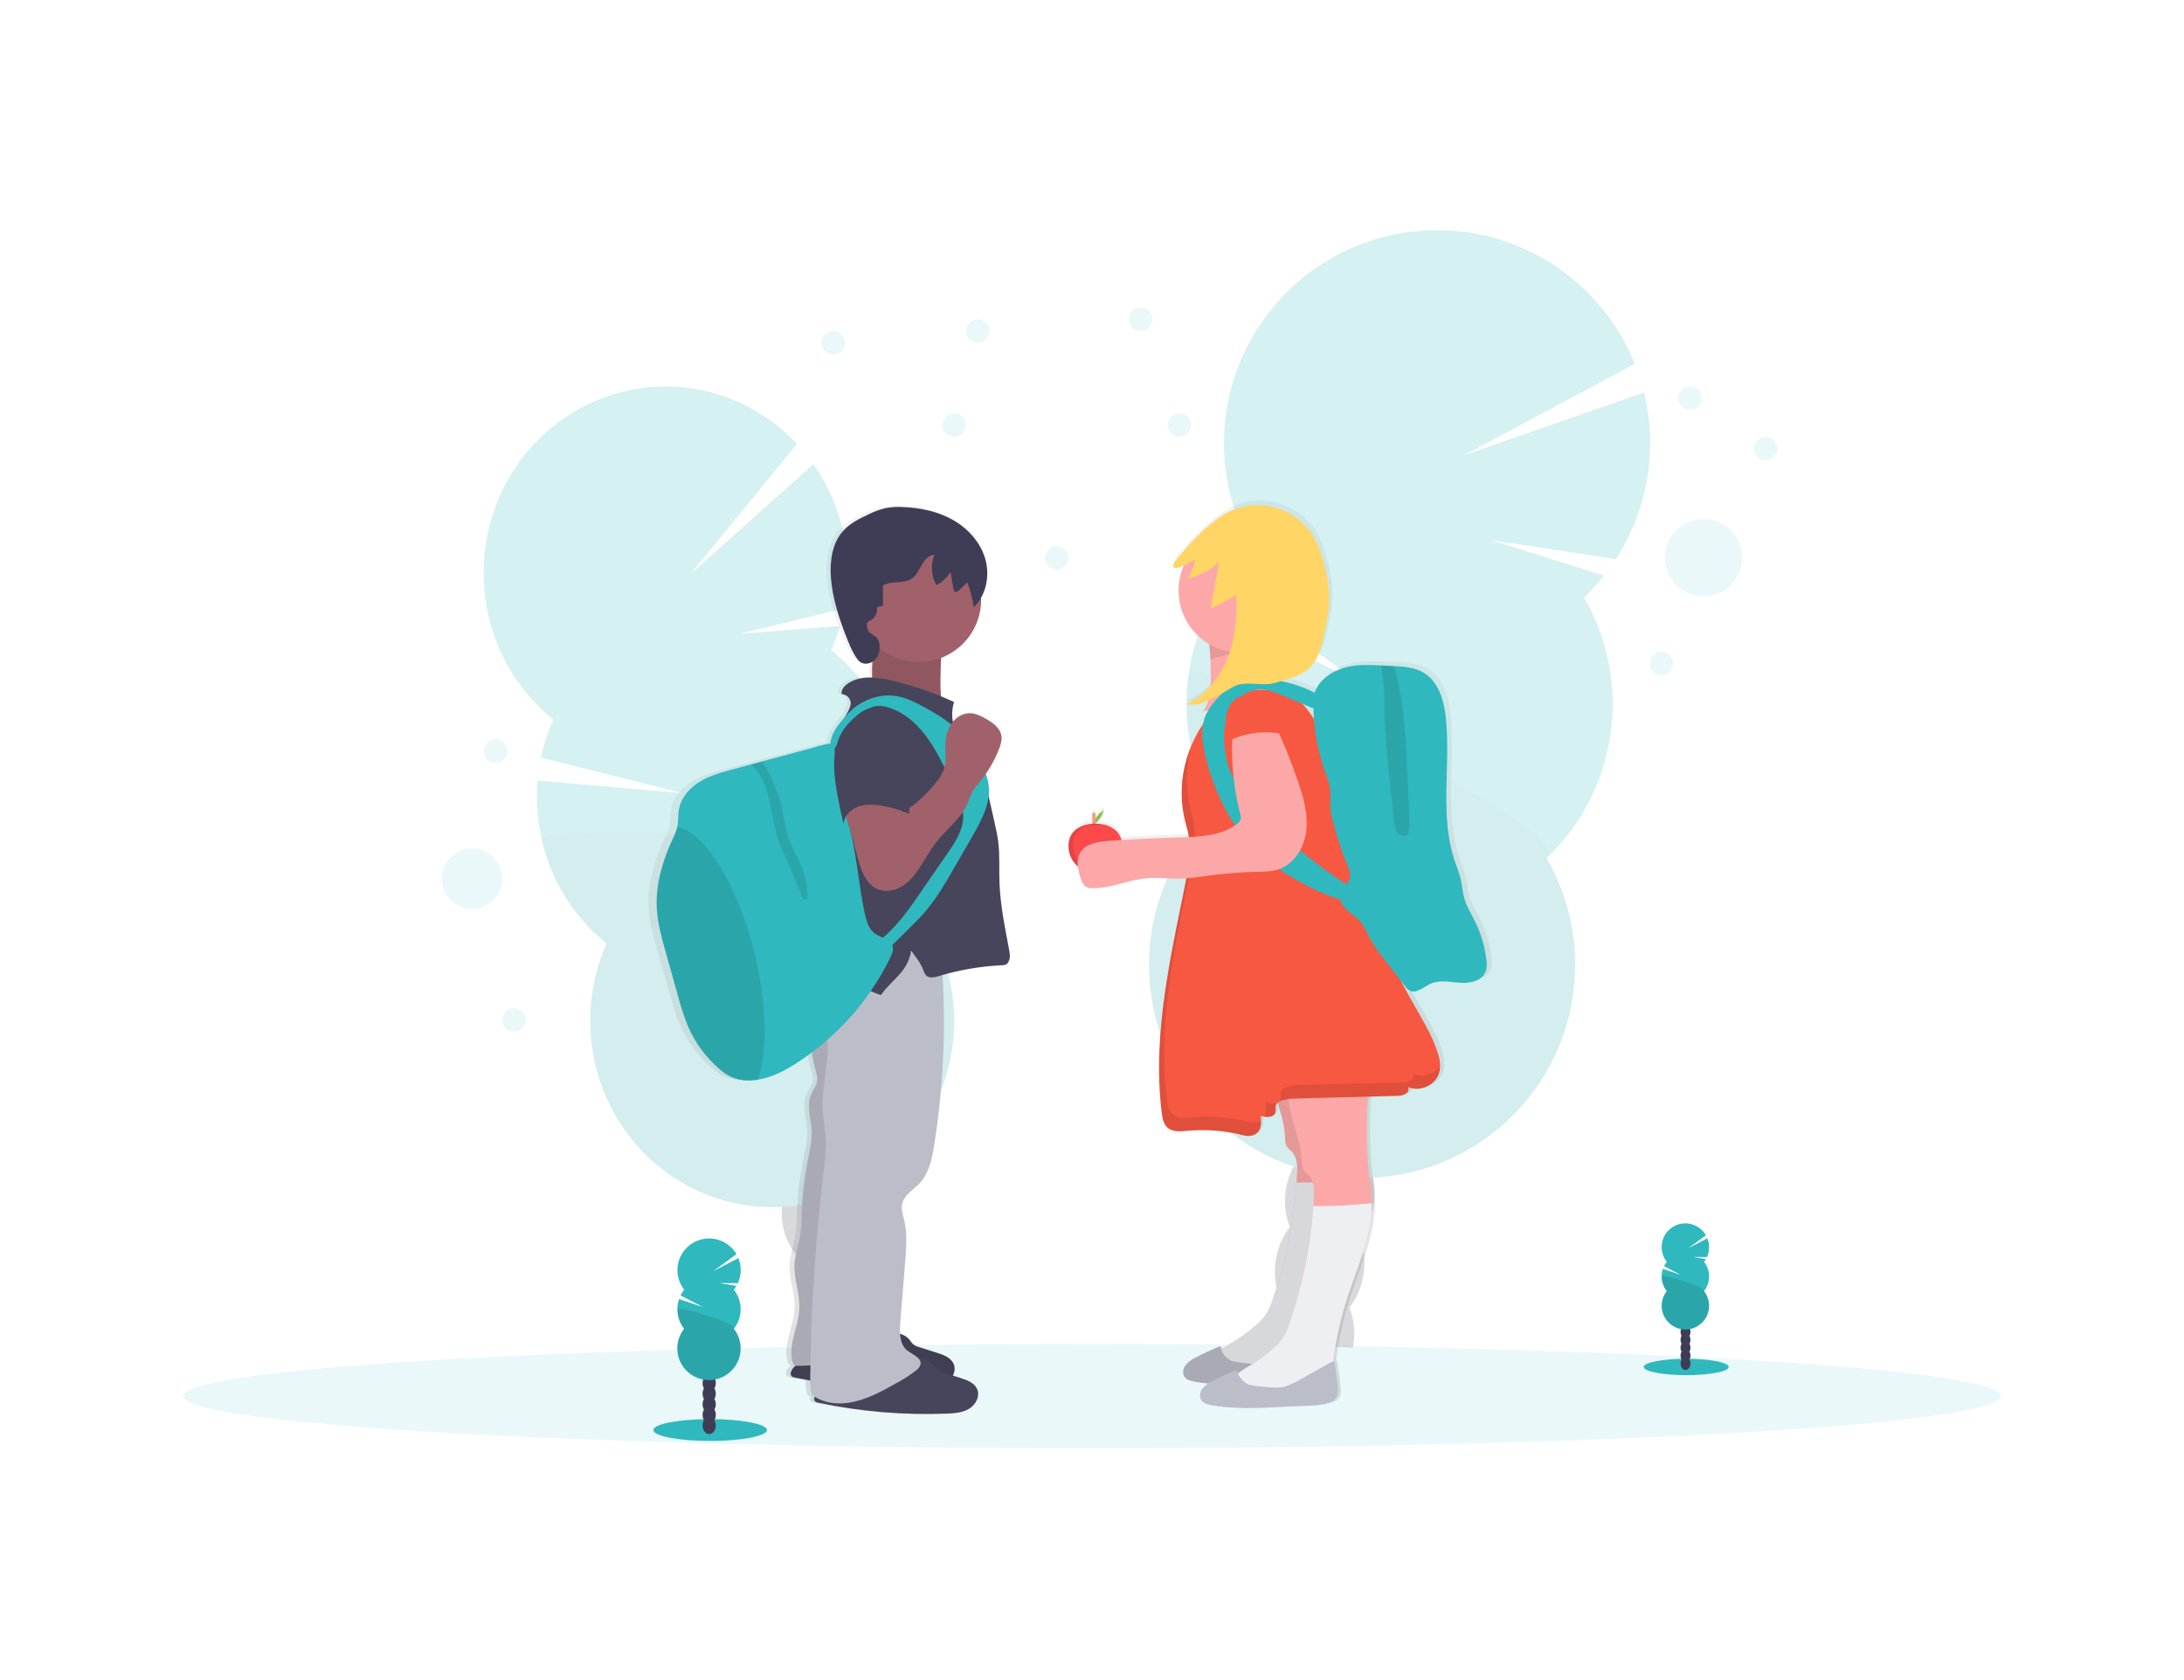 <svg xmlns="http://www.w3.org/2000/svg" width="1300" height="1000" viewBox="0 0 1300 1000">
  <defs>
    <linearGradient id="a" x1="50.004%" x2="50.004%" y1="100.01%" y2=".014%">
      <stop stop-color="#808080" stop-opacity=".25" offset="0%"/>
      <stop stop-color="#808080" stop-opacity=".12" offset="54%"/>
      <stop stop-color="#808080" stop-opacity=".1" offset="100%"/>
    </linearGradient>
    <linearGradient id="b" x1="49.993%" x2="49.993%" y1="99.996%" y2=".01%">
      <stop stop-color="#808080" stop-opacity=".25" offset="0%"/>
      <stop stop-color="#808080" stop-opacity=".12" offset="54%"/>
      <stop stop-color="#808080" stop-opacity=".1" offset="100%"/>
    </linearGradient>
  </defs>
  <g fill="none" fill-rule="evenodd">
    <rect width="1300" height="1000" fill="#FFFFFF"/>
    <g fill-rule="nonzero" opacity=".2" transform="translate(287 230)">
      <path fill="#3F3D56" d="M196.55,573.42 C197.093,575.648 197.816,577.828 198.71,579.94 C212.61,574.48 226.663,569.247 240.87,564.24 C240.75,563.65 240.63,563.03 240.48,562.42 C239.049,556.129 235.994,550.323 231.62,545.58 C225.94,539.58 218.62,536.68 211.5,538.45 C204.38,540.22 199.21,546.28 196.85,554.25 C195.086,560.505 194.982,567.113 196.55,573.42 Z"/>
      <ellipse cx="209.919" cy="531.929" fill="#3F3D56" transform="rotate(-12.59 209.92 531.93)" rx="22.64" ry="30.29"/>
      <ellipse cx="201.356" cy="495.913" fill="#3F3D56" transform="rotate(-12.59 201.356 495.913)" rx="22.64" ry="30.29"/>
      <ellipse cx="192.775" cy="459.919" fill="#3F3D56" transform="rotate(-12.59 192.775 459.919)" rx="22.64" ry="30.29"/>
      <ellipse cx="184.195" cy="423.915" fill="#3F3D56" transform="rotate(-12.59 184.195 423.915)" rx="22.64" ry="30.29"/>
      <path fill="#2FB8BE" d="M207.74,156.94 C209.821,152.273 211.578,147.468 213,142.56 L153,147.28 L215.54,132.15 C218.528,116.423 218.15,100.241 214.43,84.67 C211.169,70.886 205.322,57.845 197.2,46.24 L124,111.69 L187.37,34.22 C161.5,6.6 122.37,-6.54 83.48,3.22 C25.37,17.75 -10.24,77.79 3.94,137.32 C9.577,161.365 23.089,182.836 42.33,198.32 C39.098,205.588 36.641,213.177 35,220.96 L119.42,242.1 L33,234.61 C31.966,246.676 32.871,258.83 35.68,270.61 C41.326,294.654 54.841,316.123 74.08,331.61 C63.97,354.312 61.635,379.716 67.44,403.88 C81.62,463.41 140.22,499.88 198.33,485.36 C256.44,470.84 292.05,410.8 277.87,351.27 C272.224,327.226 258.709,305.757 239.47,290.27 C249.58,267.568 251.915,242.164 246.11,218 C240.489,193.937 226.983,172.444 207.74,156.94 L207.74,156.94 Z"/>
      <path fill="#000000" d="M35.7,270.57 C41.346,294.614 54.861,316.083 74.1,331.57 C63.99,354.272 61.655,379.676 67.46,403.84 C81.64,463.37 140.24,499.84 198.35,485.32 C256.46,470.8 292.07,410.76 277.89,351.23 C272.244,327.186 258.729,305.717 239.49,290.23 C249.23,268.37 32.82,258.5 35.7,270.57 Z" opacity=".1"/>
    </g>
    <g fill-rule="nonzero" opacity=".2" transform="translate(683 137)">
      <path fill="#3F3D56" d="M70.24,655.43 C69.876,658.033 69.732,660.663 69.81,663.29 C87.243,663.57 104.743,664.157 122.31,665.05 C122.43,664.36 122.55,663.66 122.65,662.95 C123.782,655.618 122.937,648.116 120.2,641.22 C116.58,632.4 109.83,626.09 101.38,624.87 C92.93,623.65 84.69,627.81 78.74,635.23 C74.158,641.086 71.224,648.06 70.24,655.43 L70.24,655.43 Z"/>
      <ellipse cx="102.506" cy="617.287" fill="#3F3D56" transform="rotate(-81.82 102.506 617.287)" rx="34.66" ry="26.48"/>
      <ellipse cx="108.531" cy="575.352" fill="#3F3D56" transform="rotate(-81.82 108.531 575.352)" rx="34.66" ry="26.48"/>
      <ellipse cx="114.554" cy="533.428" fill="#3F3D56" transform="rotate(-81.82 114.554 533.428)" rx="34.66" ry="26.48"/>
      <ellipse cx="120.589" cy="491.495" fill="#3F3D56" transform="rotate(-81.82 120.589 491.495)" rx="34.66" ry="26.48"/>
      <path fill="#2FB8BE" d="M259.9,218.62 C264.139,214.569 268.089,210.225 271.72,205.62 L204.49,184.5 L278.88,195.75 C297.829,166.408 303.865,130.56 295.57,96.63 L188.21,134.07 L290.09,79.57 C272.403,35.526 231.605,5.043 184.353,0.568 C137.102,-3.907 91.306,18.375 65.665,58.315 C40.025,98.256 38.83,149.171 62.57,190.27 C55.984,196.564 50.093,203.547 45,211.1 L127.71,270.38 L37,224.7 C17.614,262.933 18.84,308.369 40.26,345.5 C-7.615,391.144 -12.368,465.919 29.342,517.257 C71.052,568.596 145.216,579.254 199.696,541.74 C254.176,504.226 270.673,431.139 237.59,373.86 C279.961,333.463 289.18,269.315 259.9,218.62 Z"/>
      <path fill="#000000" d="M24.55,264.02 C20.461,292.174 25.997,320.884 40.26,345.5 C-7.615,391.144 -12.368,465.919 29.342,517.257 C71.052,568.596 145.216,579.254 199.696,541.74 C254.176,504.226 270.673,431.139 237.59,373.86 C257.49,354.91 26.58,249.93 24.55,264.02 Z" opacity=".1"/>
    </g>
    <ellipse cx="650" cy="831" fill="#2FB8BE" fill-rule="nonzero" opacity=".1" rx="541" ry="31"/>
    <ellipse cx="1003.7" cy="813.64" fill="#2FB8BE" fill-rule="nonzero" rx="25.3" ry="4.87"/>
    <ellipse cx="1003.28" cy="811.58" fill="#3F3D56" fill-rule="nonzero" rx="2.95" ry="3.86"/>
    <ellipse cx="1003.28" cy="806.86" fill="#3F3D56" fill-rule="nonzero" rx="2.95" ry="3.86"/>
    <ellipse cx="1003.28" cy="802.15" fill="#3F3D56" fill-rule="nonzero" rx="2.95" ry="3.86"/>
    <ellipse cx="1003.28" cy="797.44" fill="#3F3D56" fill-rule="nonzero" rx="2.95" ry="3.86"/>
    <ellipse cx="1003.28" cy="792.72" fill="#3F3D56" fill-rule="nonzero" rx="2.95" ry="3.86"/>
    <ellipse cx="1003.28" cy="788.01" fill="#3F3D56" fill-rule="nonzero" rx="2.95" ry="3.86"/>
    <ellipse cx="1003.28" cy="783.3" fill="#3F3D56" fill-rule="nonzero" rx="2.95" ry="3.86"/>
    <path fill="#2FB8BE" fill-rule="nonzero" d="M1014.3,751.05 C1014.705,750.537 1015.073,749.996 1015.4,749.43 L1007.66,748.16 L1016.03,748.22 C1017.65,744.688 1017.748,740.646 1016.3,737.04 L1005.07,742.87 L1015.43,735.25 C1012.795,730.653 1007.809,727.918 1002.516,728.167 C997.224,728.417 992.516,731.607 990.324,736.431 C988.133,741.255 988.826,746.9 992.12,751.05 C991.495,751.848 990.955,752.709 990.51,753.62 L1000.51,758.84 L989.8,755.24 C988.275,759.767 989.149,764.759 992.12,768.5 C987.57,774.284 988.23,782.595 993.636,787.588 C999.042,792.582 1007.378,792.582 1012.784,787.588 C1018.19,782.595 1018.85,774.284 1014.3,768.5 C1018.326,763.384 1018.326,756.176 1014.3,751.06 L1014.3,751.05 Z"/>
    <path fill="#000000" fill-rule="nonzero" d="M989.1,759.77 C989.09,762.931 990.147,766.004 992.1,768.49 C987.55,774.274 988.21,782.585 993.616,787.578 C999.022,792.572 1007.358,792.572 1012.764,787.578 C1018.17,782.585 1018.83,774.274 1014.28,768.49 C1016.19,766.09 989.1,758.19 989.1,759.77 Z" opacity=".1"/>
    <ellipse cx="422.7" cy="851.18" fill="#2FB8BE" fill-rule="nonzero" rx="33.8" ry="6.5"/>
    <ellipse cx="422.13" cy="848.42" fill="#3F3D56" fill-rule="nonzero" rx="3.94" ry="5.15"/>
    <ellipse cx="422.13" cy="842.12" fill="#3F3D56" fill-rule="nonzero" rx="3.94" ry="5.15"/>
    <ellipse cx="422.13" cy="835.82" fill="#3F3D56" fill-rule="nonzero" rx="3.94" ry="5.15"/>
    <ellipse cx="422.13" cy="829.53" fill="#3F3D56" fill-rule="nonzero" rx="3.94" ry="5.15"/>
    <ellipse cx="422.13" cy="823.23" fill="#3F3D56" fill-rule="nonzero" rx="3.94" ry="5.15"/>
    <ellipse cx="422.13" cy="816.93" fill="#3F3D56" fill-rule="nonzero" rx="3.94" ry="5.15"/>
    <ellipse cx="422.13" cy="810.64" fill="#3F3D56" fill-rule="nonzero" rx="3.94" ry="5.15"/>
    <path fill="#2FB8BE" fill-rule="nonzero" d="M436.87,767.55 C437.403,766.863 437.891,766.141 438.33,765.39 L428,763.69 L439.18,763.78 C441.354,759.063 441.485,753.657 439.54,748.84 L424.54,756.62 L438.37,746.5 C434.822,740.424 428.185,736.829 421.157,737.178 C414.13,737.526 407.881,741.76 404.952,748.158 C402.023,754.556 402.902,762.052 407.23,767.6 C406.394,768.668 405.674,769.821 405.08,771.04 L418.51,778.04 L404.19,773.24 C402.143,779.269 403.271,785.923 407.19,790.94 C401.115,798.668 402,809.768 409.221,816.437 C416.443,823.106 427.577,823.106 434.799,816.437 C442.02,809.768 442.905,798.668 436.83,790.94 C442.203,784.099 442.203,774.471 436.83,767.63 L436.87,767.55 Z"/>
    <path fill="#000000" fill-rule="nonzero" d="M403.2,779.2 C403.187,783.425 404.596,787.532 407.2,790.86 C401.125,798.588 402.01,809.688 409.231,816.357 C416.453,823.026 427.587,823.026 434.809,816.357 C442.03,809.688 442.915,798.588 436.84,790.86 C439.39,787.65 403.2,777.09 403.2,779.2 Z" opacity=".1"/>
    <path fill="url(#a)" fill-rule="nonzero" d="M600.66,564.93 C598.11,551.59 595.26,538.22 594.79,524.65 C594.51,516.65 595.07,508.51 594.04,500.53 C593.53,496.61 592.64,492.76 591.76,488.91 L588.22,473.5 C588.621,470.546 588.506,467.545 587.88,464.63 C587.525,463.093 587.054,461.585 586.47,460.12 C589.775,455.469 592.498,450.432 594.58,445.12 C595.52,442.72 596.33,440.17 595.96,437.63 C595.24,432.76 590.52,429.55 586.13,427.15 C583.47,425.7 580.67,424.3 577.63,424.07 C573.321,423.896 569.178,425.746 566.43,429.07 C565.691,425.128 565.939,421.064 567.15,417.24 C564.54,416.07 561.91,414.97 559.26,413.9 C558.877,410.444 558.743,406.965 558.86,403.49 C558.92,399.32 558.99,395.11 559.23,390.93 C573.794,385.615 583.517,371.804 583.61,356.3 C583.61,355.87 583.61,355.45 583.61,355.03 C587.525,347.992 588.454,339.679 586.19,331.95 C583.26,321.95 575.6,313.71 566.37,308.62 C557.14,303.53 546.44,301.38 535.85,301 C532.296,300.792 528.73,301.017 525.23,301.67 C521.484,302.592 517.855,303.934 514.41,305.67 C509.12,308.11 503.79,310.78 499.83,314.99 C492.96,322.32 491.42,333.09 492.17,342.99 C493.17,355.99 497.51,368.57 502.53,380.67 C504.2,384.67 505.98,388.73 508.73,392.14 C510.86,394.77 514.56,394.93 517.5,393.09 C517.267,396.284 517.193,399.488 517.28,402.69 C511.85,402.5 506.56,403.39 502.2,406.45 C500.2,407.88 498.3,410.13 498.74,412.55 C501.497,412.623 503.802,414.67 504.2,417.4 C504.42,419.53 503.35,421.56 502.31,423.4 C501.86,424.22 501.41,425.05 500.95,425.87 C496.65,430.47 492.24,436.23 491.85,441.94 C491.148,442.007 490.451,442.11 489.76,442.25 C485.86,442.97 481.98,444.3 478.15,445.3 L450.43,452.6 L443.58,454.5 L432.58,457.4 C425.58,459.24 418.45,461.13 412.24,464.83 C406.03,468.53 400.76,474.34 399.51,481.34 C398.89,484.82 399.27,488.44 398.51,491.89 C398.51,492.05 398.45,492.2 398.41,492.35 C397.775,494.534 396.92,496.648 395.86,498.66 C389.65,511.75 385.23,526.02 386.06,540.43 C386.57,549.28 389.06,557.91 391.48,566.43 C394.02,575.143 396.527,583.857 399,592.57 C400.631,598.808 402.699,604.923 405.19,610.87 C409.457,620.397 415.786,628.857 423.72,635.64 C425.947,637.637 428.436,639.319 431.12,640.64 C435.212,642.409 439.679,643.134 444.12,642.75 C445.32,642.67 446.5,642.54 447.67,642.35 C456.26,640.99 464.27,636.85 471.62,632.19 C474.693,630.243 477.693,628.193 480.62,626.04 C480.992,629.399 481.661,632.719 482.62,635.96 C483.27,638.19 484.07,640.48 483.81,642.79 C483.45,646.01 481.11,648.65 479.9,651.67 C477.33,658.05 479.97,665.16 480.4,672 C480.81,678.41 479.25,684.77 478,691.08 C475.912,701.603 474.678,712.278 474.31,723 C474.299,727.059 474.032,731.114 473.51,735.14 C472.58,740.82 470.4,746.3 470.02,752.04 C469.44,760.98 473.3,769.73 472.95,778.68 C472.54,789.19 466.37,799.4 468.52,809.68 C468.79,810.97 469.52,812.46 470.7,812.79 L470.12,813.32 C468.35,814.96 466.63,817.99 468.64,819.32 C469.102,819.595 469.616,819.772 470.15,819.84 C473.26,820.49 476.39,821.08 479.52,821.63 C479.451,824.521 479.815,827.406 480.6,830.19 C481.17,830.6 481.75,830.97 482.33,831.32 C481.89,832.5 481.92,833.64 482.96,834.32 C483.422,834.595 483.936,834.772 484.47,834.84 C510.229,840.155 536.537,842.337 562.82,841.34 C567.52,841.16 572.43,840.82 576.44,838.42 C580.45,836.02 583.16,830.91 581.25,826.7 C579.56,822.98 575.14,821.37 571.17,820.13 L566.51,818.69 C567.72,816.546 567.875,813.964 566.93,811.69 C565.24,807.97 560.82,806.36 556.85,805.12 L546.12,801.79 C544.708,801.455 543.38,800.832 542.22,799.96 C541.451,799.195 540.743,798.373 540.1,797.5 C538.552,795.73 536.517,794.454 534.25,793.83 C534.129,791.556 534.179,789.276 534.4,787.01 L537.4,750.8 C538.07,742.6 538.73,734.24 536.82,726.23 C536.05,722.98 534.82,719.65 535.57,716.39 C536.74,711.07 542.34,708.11 546.16,704.16 C551.92,698.16 553.71,689.63 555.03,681.51 C560.496,648.002 562.213,613.989 560.15,580.1 C572.155,576.716 584.51,574.729 596.97,574.18 C599.09,574.09 600.13,573.09 600.79,571.11 C601.45,569.13 601.05,566.98 600.66,564.93 Z M540.81,566.7 C540.88,566.35 540.96,566 541.02,565.65 L541.85,566.71 L540.81,566.7 Z"/>
    <path fill="#A1616A" fill-rule="nonzero" d="M521.31,383.15 C521.05,386.63 519.82,389.97 519.37,393.44 C518.86,397.26 519.31,401.15 519.06,405 C518.81,408.85 517.7,412.9 514.77,415.41 C531.8,416.885 548.574,420.514 564.69,426.21 C559.82,420.21 559.69,411.83 559.81,404.13 C559.97,392.74 560.17,381.13 563.89,370.38 C552.795,367.9 541.306,367.75 530.15,369.94 C527.73,370.42 520.4,370.12 519.31,372.38 C518.52,374.04 521.49,380.63 521.31,383.15 Z"/>
    <path fill="#000000" fill-rule="nonzero" d="M521.31,383.15 C521.05,386.63 519.82,389.97 519.37,393.44 C518.86,397.26 519.31,401.15 519.06,405 C518.81,408.85 517.7,412.9 514.77,415.41 C531.8,416.885 548.574,420.514 564.69,426.21 C559.82,420.21 559.69,411.83 559.81,404.13 C559.97,392.74 560.17,381.13 563.89,370.38 C552.795,367.9 541.306,367.75 530.15,369.94 C527.73,370.42 520.4,370.12 519.31,372.38 C518.52,374.04 521.49,380.63 521.31,383.15 Z" opacity=".1"/>
    <path fill="#46455B" fill-rule="nonzero" d="M541.47,797.55 C542.071,798.437 542.74,799.276 543.47,800.06 C544.596,800.933 545.895,801.557 547.28,801.89 L557.76,805.22 C561.65,806.46 565.97,808.06 567.62,811.78 C569.48,815.98 566.83,821.09 562.91,823.48 C558.99,825.87 554.19,826.22 549.6,826.4 C523.9,827.39 498.177,825.21 473.01,819.91 C472.491,819.835 471.991,819.658 471.54,819.39 C469.54,818.04 471.25,815.02 472.98,813.39 C479.73,806.99 487.07,800.28 496.26,798.8 C501.09,798.01 505.94,798.33 510.74,797.18 C514.19,796.35 517.45,794.92 520.89,794.07 C527.3,792.5 536.89,791.94 541.47,797.55 Z"/>
    <path fill="#000000" fill-rule="nonzero" d="M541.47,797.55 C542.071,798.437 542.74,799.276 543.47,800.06 C544.596,800.933 545.895,801.557 547.28,801.89 L557.76,805.22 C561.65,806.46 565.97,808.06 567.62,811.78 C569.48,815.98 566.83,821.09 562.91,823.48 C558.99,825.87 554.19,826.22 549.6,826.4 C523.9,827.39 498.177,825.21 473.01,819.91 C472.491,819.835 471.991,819.658 471.54,819.39 C469.54,818.04 471.25,815.02 472.98,813.39 C479.73,806.99 487.07,800.28 496.26,798.8 C501.09,798.01 505.94,798.33 510.74,797.18 C514.19,796.35 517.45,794.92 520.89,794.07 C527.3,792.5 536.89,791.94 541.47,797.55 Z" opacity=".1"/>
    <path fill="#BBBDC8" fill-rule="nonzero" d="M488.85,571.37 C483.679,585.016 483.361,600.027 487.95,613.88 C484.46,613.5 482.95,618.22 483.04,621.74 C483.164,626.64 483.907,631.506 485.25,636.22 C485.89,638.46 486.67,640.74 486.42,643.04 C486.06,646.26 483.78,648.9 482.59,651.91 C480.09,658.28 482.66,665.38 483.09,672.21 C483.49,678.62 481.96,684.97 480.73,691.27 C478.692,701.782 477.489,712.438 477.13,723.14 C477.123,727.196 476.859,731.247 476.34,735.27 C475.44,740.95 473.34,746.42 472.94,752.15 C472.37,761.07 476.14,769.82 475.8,778.76 C475.4,789.25 469.36,799.45 471.47,809.76 C471.77,811.21 472.58,812.92 474.07,812.94 C489.15,813.13 503.24,808.94 518.16,811.13 C519.68,776.61 521.16,741.93 527.96,708.04 C533.96,677.87 544.13,648.04 543.18,617.28 C542.63,599.69 538.45,582.44 535.91,565.02 C519.967,561.48 503.285,563.731 488.85,571.37 Z"/>
    <path fill="#000000" fill-rule="nonzero" d="M488.85,571.37 C483.679,585.016 483.361,600.027 487.95,613.88 C484.46,613.5 482.95,618.22 483.04,621.74 C483.164,626.64 483.907,631.506 485.25,636.22 C485.89,638.46 486.67,640.74 486.42,643.04 C486.06,646.26 483.78,648.9 482.59,651.91 C480.09,658.28 482.66,665.38 483.09,672.21 C483.49,678.62 481.96,684.97 480.73,691.27 C478.692,701.782 477.489,712.438 477.13,723.14 C477.123,727.196 476.859,731.247 476.34,735.27 C475.44,740.95 473.34,746.42 472.94,752.15 C472.37,761.07 476.14,769.82 475.8,778.76 C475.4,789.25 469.36,799.45 471.47,809.76 C471.77,811.21 472.58,812.92 474.07,812.94 C489.15,813.13 503.24,808.94 518.16,811.13 C519.68,776.61 521.16,741.93 527.96,708.04 C533.96,677.87 544.13,648.04 543.18,617.28 C542.63,599.69 538.45,582.44 535.91,565.02 C519.967,561.48 503.285,563.731 488.85,571.37 Z" opacity=".1"/>
    <path fill="#46455B" fill-rule="nonzero" d="M555.47,812.55 C556.071,813.437 556.74,814.276 557.47,815.06 C558.596,815.933 559.895,816.557 561.28,816.89 L571.76,820.22 C575.65,821.46 579.97,823.06 581.62,826.78 C583.48,830.98 580.83,836.09 576.91,838.48 C572.99,840.87 568.19,841.22 563.6,841.4 C537.9,842.39 512.177,840.21 487.01,834.91 C486.491,834.835 485.991,834.658 485.54,834.39 C483.54,833.04 485.25,830.02 486.98,828.39 C493.73,821.99 501.07,815.28 510.26,813.8 C515.09,813.01 519.94,813.33 524.74,812.18 C528.19,811.35 531.45,809.92 534.89,809.07 C541.3,807.5 550.89,806.94 555.47,812.55 Z"/>
    <path fill="#BBBDC8" fill-rule="nonzero" d="M494.05,572.36 C490.19,577.36 489.05,583.96 489.57,590.22 C490.09,596.48 492.2,602.49 494.27,608.42 C491.52,610.95 492.09,615.31 492.45,619.03 C493.76,632.85 488.96,646.64 489.66,660.5 C489.95,666.33 491.22,672.08 491.52,677.91 C491.85,684.28 491.04,690.65 490.28,696.98 C485.425,737.504 482.755,778.259 482.28,819.07 C482.28,822.83 482.22,826.65 483.28,830.25 C490.55,835.6 499.68,836.32 508.48,834.32 C517.28,832.32 525.31,827.86 533.2,823.46 C537.523,821.223 541.621,818.578 545.44,815.56 C546.608,814.733 547.473,813.546 547.9,812.18 C548.74,808.18 543.18,806.37 539.99,803.78 C535.35,800.01 535.42,793.03 535.9,787.07 L538.8,750.91 C539.46,742.72 540.1,734.37 538.24,726.37 C537.48,723.13 536.31,719.8 537.01,716.54 C538.15,711.24 543.63,708.28 547.36,704.33 C553,698.33 554.74,689.82 556.04,681.72 C562.167,643.293 563.47,604.25 559.92,565.5 C552.57,568.05 543.86,566.66 536.11,567.26 C528.36,567.86 520.66,570.45 512.81,570.66 C506.27,570.81 498.07,567.2 494.05,572.36 Z"/>
    <circle cx="547" cy="357" r="37" fill="#A1616A" fill-rule="nonzero"/>
    <path fill="#46455B" fill-rule="nonzero" d="M567.91,417.86 C556.054,412.414 543.691,408.147 531,405.12 C522.06,402.99 511.85,401.71 504.38,407.06 C502.38,408.49 500.57,410.74 501,413.16 C503.722,413.25 505.979,415.299 506.33,418 C506.55,420.12 505.51,422.15 504.49,424 L495.86,440 C494.206,442.882 492.785,445.892 491.61,449 C489.87,454.08 489.49,459.52 489.12,464.88 L488.12,479.4 C487.5,488.55 486.87,497.74 487.7,506.87 C488.32,513.76 489.76,520.68 488.78,527.53 C487.99,533.04 485.66,538.21 484.35,543.63 C481.89,553.83 483.01,565.01 478.24,574.37 C480.177,573.476 482.364,573.278 484.43,573.81 C498.91,576.48 510.3,587.91 524.36,592.28 C527.91,587.1 532.72,583.28 536.69,578.46 C539.643,574.847 541.597,570.523 542.36,565.92 C545.36,569.92 547.91,573.04 549.7,577.68 C550.019,578.759 550.564,579.758 551.3,580.61 C553.19,582.45 556.3,581.74 558.83,580.97 C571.233,577.229 584.056,575.055 597,574.5 C599.08,574.41 600.09,573.41 600.74,571.43 C601.39,569.45 601.03,567.31 600.64,565.27 C598.15,551.94 595.37,538.59 594.91,525.04 C594.63,517.04 595.18,508.93 594.17,500.95 C593.67,497.04 592.8,493.19 591.94,489.35 L584.8,457.62 C584.4,455.85 582.5,454.69 581.69,453.06 C578.41,446.42 572.14,441.62 568.9,434.96 C566.453,429.582 566.1,423.484 567.91,417.86 L567.91,417.86 Z"/>
    <path fill="#3F3D56" fill-rule="nonzero" d="M516,371.81 C515.957,371.292 516.079,370.774 516.35,370.33 C516.746,369.915 517.242,369.608 517.79,369.44 C520.854,367.985 522.58,364.675 522.02,361.33 L525.52,360.6 L525.63,348.41 C530.83,345.53 537.92,347.71 542.81,344.32 C545.56,342.4 546.97,339.14 548.65,336.24 C550.33,333.34 552.83,330.42 556.17,330.18 C553.845,336.095 554.266,342.737 557.32,348.31 C560.822,346.538 563.746,343.804 565.75,340.43 L567.49,350.43 C567.525,351.047 567.789,351.628 568.23,352.06 C569.14,352.73 570.37,351.89 571.17,351.06 L575.7,346.61 C577.606,351.394 578.913,356.395 579.59,361.5 C587.03,354.28 589.34,342.68 586.48,332.72 C583.62,322.76 576.13,314.51 567.11,309.42 C558.09,304.33 547.63,302.19 537.28,301.81 C533.806,301.607 530.319,301.832 526.9,302.48 C523.231,303.403 519.681,304.745 516.32,306.48 C511.15,308.91 505.93,311.58 502.07,315.78 C495.35,323.1 493.84,333.86 494.58,343.78 C495.58,356.78 499.8,369.33 504.71,381.41 C506.34,385.41 508.08,389.46 510.77,392.87 C514.82,398 524.77,393.74 523.5,383.6 C522.62,376.36 516,379.15 516,371.81 Z"/>
    <path fill="#2FB8BE" fill-rule="nonzero" d="M530,569.9 C517.52,595.399 498.356,617.034 474.55,632.5 C467.36,637.15 459.55,641.29 451.14,642.65 C449.99,642.84 448.84,642.97 447.67,643.05 C443.333,643.409 438.976,642.67 435,640.9 C432.368,639.575 429.932,637.892 427.76,635.9 C419.978,629.089 413.794,620.645 409.65,611.17 C407.214,605.224 405.192,599.116 403.6,592.89 C401.147,584.183 398.7,575.473 396.26,566.76 C393.87,558.24 391.46,549.62 390.96,540.76 C390.15,526.37 394.47,512.12 400.54,499.05 C401.575,497.037 402.409,494.927 403.03,492.75 C403.03,492.6 403.1,492.45 403.13,492.29 C403.85,488.84 403.48,485.23 404.13,481.75 C405.35,474.75 410.51,468.95 416.57,465.26 C422.63,461.57 429.57,459.68 436.46,457.84 L447.19,454.95 L453.85,453.16 L480.94,445.87 C484.69,444.87 488.48,443.54 492.29,442.87 C496.54,442.07 496.51,442.49 496.84,446.65 C497.45,454.19 497.25,461.6 498.84,469.07 C500.35,476.2 503.01,483.07 505.01,490.07 C510.06,507.74 510.9,526.34 514.88,544.29 C515.79,548.38 517.05,552.74 520.34,555.29 C524.11,558.29 530.46,559.03 531.46,563.73 C531.83,565.82 530.9,567.96 530,569.9 Z"/>
    <path fill="#000000" fill-rule="nonzero" d="M451.14 642.61C449.99 642.8 448.84 642.93 447.67 643.01 443.336 643.382 438.979 642.656 435 640.9 432.368 639.575 429.932 637.892 427.76 635.9 419.978 629.089 413.794 620.645 409.65 611.17 407.214 605.224 405.192 599.116 403.6 592.89 401.147 584.183 398.7 575.473 396.26 566.76 393.87 558.24 391.46 549.62 390.96 540.76 390.15 526.37 394.47 512.12 400.54 499.05 401.575 497.037 402.409 494.927 403.03 492.75 403.03 492.6 403.1 492.45 403.13 492.29 419.45 495.16 439.03 526.38 449.13 567.29 456.57 597.88 456.89 626.05 451.14 642.61zM480.64 534.97L477.91 535.44C475.1 528.06 472.3 520.67 469.01 513.49 467.3 509.74 465.45 506.04 464.01 502.17 458.61 487.31 459.53 469.68 449.52 457.44 448.805 456.531 447.99 455.706 447.09 454.98L453.75 453.19C459.582 462.411 463.695 472.612 465.89 483.3 466.97 488.52 467.58 493.86 469.34 498.88 470.837 502.688 472.55 506.407 474.47 510.02 478.27 517.81 481.13 526.32 480.64 534.97z" opacity=".1"/>
    <path fill="#2FB8BE" fill-rule="nonzero" d="M507.22,422.3 C514.41,416.14 524.22,412.76 533.53,414.3 C539.01,415.19 544.1,417.66 549.01,420.3 C558.58,425.38 568.01,431.23 574.91,439.58 C579.047,444.846 582.483,450.628 585.13,456.78 C586.428,459.468 587.434,462.287 588.13,465.19 C590.57,476.49 584.58,487.72 578.81,497.74 L567.71,517 C562.61,525.85 557.47,534.76 550.83,542.53 C547.77,546.11 544.41,549.42 541.06,552.73 L526.35,567.25 C526.085,567.562 525.739,567.794 525.35,567.92 C524.7,567.955 524.068,567.702 523.62,567.23 L518.76,563.36 C523.236,560.267 527.397,556.74 531.18,552.83 C537.54,546.25 542.77,538.68 547.97,531.14 L564.15,507.68 C568.88,500.81 573.82,493.25 573.29,484.93 C573.04,480.93 571.54,477.17 569.97,473.5 C567.19,466.973 564.17,460.55 560.91,454.23 C557.25,447.14 553.25,440.14 547.98,434.15 C542.71,428.16 536.05,423.15 528.38,420.98 C526.092,420.233 523.668,420 521.28,420.3 C516.02,421.17 512.28,425.69 508.95,429.89 L498.81,442.89 C496.5,445.84 494.38,449.26 494.24,443.66 C494,435.67 502.08,427.44 507.22,422.3 Z"/>
    <path fill="#A1616A" fill-rule="nonzero" d="M510.36,510 C512.36,517.7 515.31,526.44 522.72,529.36 C527.97,531.43 534.12,529.75 538.66,526.36 C543.2,522.97 546.42,518.19 549.38,513.36 C551.885,509.02 554.647,504.832 557.65,500.82 C563.58,493.38 571.65,487.48 575.65,478.82 C576.83,476.24 577.65,473.48 578.99,471 C580.422,468.713 582.041,466.549 583.83,464.53 C588.434,458.826 592.116,452.435 594.74,445.59 C595.66,443.2 596.45,440.64 596.09,438.11 C595.38,433.24 590.77,430.04 586.48,427.65 C583.87,426.2 581.14,424.79 578.17,424.57 C573.83,424.23 569.56,426.57 566.89,430 C564.32,433.548 562.883,437.79 562.77,442.17 C562.47,447.5 563.51,453.04 561.77,458.08 C560.85,460.431 559.579,462.63 558,464.6 C552.383,472.115 545.43,478.532 537.49,483.53 C537.272,479.747 536.452,476.024 535.06,472.5 C534.3,470.56 519.4,472.5 517.46,472.82 C513.62,473.38 506.18,473.82 503.76,477.48 C501.34,481.14 504.34,487.29 505.32,490.98 L510.36,510 Z"/>
    <path fill="#46455B" fill-rule="nonzero" d="M510,425.97 C507.787,427.799 505.726,429.805 503.84,431.97 C499.4,437.32 497.23,444.28 496.67,451.21 C496.11,458.14 497.06,465.1 498.25,471.95 C499.33,478.097 500.607,484.2 502.08,490.26 C502.49,485.69 506.19,481.91 510.48,480.26 C514.77,478.61 519.48,478.79 524.05,479.46 C529.932,480.331 535.67,481.989 541.11,484.39 L543.22,454.82 C543.664,450.831 543.641,446.804 543.15,442.82 C541.806,435.342 537.311,428.803 530.81,424.87 C522.79,419.99 517.2,419.68 510,425.97 Z"/>
    <path fill="url(#b)" fill-rule="nonzero" d="M887.78,569.86 C886.831,561.835 884.496,554.036 880.88,546.81 C878.67,542.41 875.98,538.2 874.59,533.49 C873.46,529.66 873.24,525.63 872.34,521.74 C871.44,517.85 869.85,514.13 868.57,510.33 C859.52,483.33 866.32,453.79 863.4,425.49 C862.31,415.05 859.11,403.6 850.06,398.16 C844.68,394.93 838.22,394.43 831.89,394.16 L829,394.03 L824.36,393.8 C817.64,393.47 810.9,393.22 804.36,394.63 C796.36,396.38 786.88,402.01 784.36,410.18 C782.98,409.47 781.59,408.84 780.31,408.25 C775.159,405.965 769.759,404.287 764.22,403.25 C768.971,402.053 773.559,400.28 777.88,397.97 C787.88,392.15 790.2,375.15 792.24,363.78 C794.28,352.41 792.42,340.66 789.03,329.61 C787.91,325.689 786.385,321.895 784.48,318.29 C779.159,308.691 770.083,301.739 759.429,299.102 C748.775,296.465 737.504,298.381 728.32,304.39 C718.99,310.5 710.32,319.39 703.2,327.98 C702.2,329.16 698.02,333.34 699.41,335.1 C700.19,336.1 702.76,335.3 705.46,334.1 C703.383,338.792 702.313,343.868 702.32,349 C702.332,362.113 709.262,374.247 720.55,380.92 L721.55,390.12 L721.55,390.19 C721.66,393.26 721.71,396.33 721.75,399.39 C721.75,401.54 721.75,403.74 721.69,405.94 C717.541,410.635 712.46,414.415 706.77,417.04 C711.47,417.82 715.95,416.72 720.31,414.84 C719.601,417.296 718.412,419.587 716.81,421.58 C718.01,421.16 719.21,420.78 720.41,420.38 C719.783,421.388 719.225,422.437 718.74,423.52 C718,425.232 717.46,427.024 717.13,428.86 C714.584,432.581 712.378,436.523 710.54,440.64 L710.54,440.64 C709.7,442.51 708.95,444.41 708.27,446.34 L708.27,446.47 C707.603,448.39 707.013,450.337 706.5,452.31 L706.5,452.31 C706.26,453.257 706.04,454.207 705.84,455.16 C705.84,455.23 705.84,455.3 705.84,455.37 C705.44,457.3 705.11,459.24 704.84,461.2 C704.84,461.33 704.84,461.46 704.84,461.6 C704.73,462.51 704.63,463.43 704.56,464.35 C704.56,464.35 704.56,464.44 704.56,464.49 C704.48,465.49 704.42,466.44 704.39,467.42 C704.39,467.55 704.39,467.67 704.39,467.8 C704.39,468.63 704.39,469.47 704.39,470.3 L704.39,470.87 C704.39,472.75 704.51,474.64 704.69,476.53 C704.69,476.76 704.69,477 704.76,477.23 C704.84,478 704.93,478.77 705.04,479.55 C705.04,479.73 705.04,479.91 705.11,480.08 C705.24,481.01 705.39,481.93 705.56,482.85 C705.56,483.05 705.65,483.26 705.69,483.46 C705.83,484.2 705.98,484.93 706.15,485.67 L706.33,486.43 C706.55,487.35 706.78,488.26 707.04,489.18 C707.19,489.7 707.34,490.18 707.5,490.73 C707.977,492.626 708.312,494.554 708.5,496.5 L703.03,496.68 C691.323,497.013 679.627,497.543 667.94,498.27 C666.48,492.64 661.5,489.39 655.23,488.62 C654.234,488.5 653.233,488.44 652.23,488.44 L652.23,488.44 C653.312,487.529 654.273,486.484 655.09,485.33 C656.178,483.833 656.953,482.133 657.37,480.33 C655.758,481.247 654.35,482.482 653.23,483.96 C652.86,484.46 652.53,484.96 652.23,485.42 L652.23,482.42 C652.233,482.292 652.183,482.168 652.092,482.078 C652.002,481.987 651.878,481.937 651.75,481.94 L650.75,481.94 C650.622,481.937 650.498,481.987 650.408,482.078 C650.317,482.168 650.267,482.292 650.27,482.42 L650.27,488.53 L650.07,488.53 L649.73,488.53 C649.07,488.59 648.43,488.67 647.8,488.79 C640.99,490.06 636,494.43 636,501.79 C636.004,506.48 638.066,510.933 641.64,513.97 C641.933,516.262 642.453,518.52 643.19,520.71 C643.88,522.88 644.78,525.24 646.8,526.32 C648.034,526.88 649.387,527.127 650.74,527.04 C661.86,527.04 672.38,521.91 683.45,521.04 C690.29,520.49 697.16,521.55 704.02,521.34 C705.02,521.34 706.02,521.24 707.02,521.16 C697.64,567.61 686.29,614.65 692.22,661.57 C692.61,664.69 693.22,668.07 695.55,670.19 C698.64,673.01 703.4,672.55 707.55,672.19 C718.938,671.151 730.421,672.068 741.5,674.9 C743.058,675.331 744.695,675.389 746.28,675.07 C746.619,674.993 746.953,674.896 747.28,674.78 L747.56,674.67 C747.77,674.59 747.97,674.51 748.16,674.42 L748.45,674.27 L748.94,673.97 C749.02,673.91 749.11,673.86 749.18,673.8 C749.354,673.68 749.518,673.546 749.67,673.4 L749.81,673.28 C749.997,673.097 750.174,672.903 750.34,672.7 L750.46,672.52 C750.576,672.37 750.683,672.213 750.78,672.05 C750.83,671.97 750.88,671.89 750.92,671.81 C750.96,671.73 751.08,671.51 751.15,671.36 C751.22,671.21 751.23,671.18 751.26,671.09 C751.29,671 751.39,670.76 751.45,670.59 C751.51,670.42 751.45,670.43 751.53,670.34 C751.61,670.25 751.67,669.84 751.72,669.59 L751.72,669.43 C751.72,669.22 751.8,669 751.83,668.79 C751.86,668.58 751.83,668.57 751.83,668.46 C751.83,668.35 751.83,668.13 751.83,667.97 L751.83,667.61 C751.83,667.45 751.83,667.29 751.83,667.13 L751.83,666.24 C751.83,666.14 751.83,666.03 751.83,665.92 L751.83,665.92 C751.83,665.03 751.73,664.13 751.64,663.27 C752.355,663.478 753.083,663.635 753.82,663.74 L753.82,663.74 C754.508,663.849 755.204,663.899 755.9,663.89 L756,663.89 C756.33,663.89 756.66,663.89 757,663.81 L757,663.81 C757.29,663.765 757.577,663.705 757.86,663.63 L757.99,663.63 C758.252,663.553 758.506,663.452 758.75,663.33 L758.87,663.26 C759.078,663.144 759.275,663.01 759.46,662.86 L759.55,662.79 C759.737,662.616 759.905,662.421 760.05,662.21 L760.14,662.06 C760.288,661.819 760.406,661.56 760.49,661.29 C761.06,659.36 759.76,657.18 761.84,655.41 C763.84,661.82 765.84,668.24 766.17,674.87 C766.28,677.29 766.17,679.87 767.59,681.87 C768.514,682.962 769.517,683.984 770.59,684.93 C773.65,688.24 773.72,693.23 773.51,697.71 C773.42,699.52 773.32,701.33 773.19,703.14 C771.538,727.294 766.627,751.113 758.59,773.95 C757.807,776.38 756.782,778.725 755.53,780.95 C753.5,784.1 750.963,786.891 748.02,789.21 C743.851,792.751 739.384,795.926 734.67,798.7 C732.262,799.973 729.987,801.484 727.88,803.21 C727.8,802.98 727.71,802.76 727.65,802.52 C727.54,802.06 727.39,801.52 726.94,801.35 C726.598,801.273 726.24,801.33 725.94,801.51 C721.25,803.57 716.56,805.63 712.05,808.04 C709.773,809.078 707.768,810.628 706.19,812.57 C704.75,814.57 704.32,817.57 705.81,819.57 C707.12,821.32 709.47,821.9 711.64,822.29 C714.42,822.78 717.21,823.13 720,823.39 C718.566,824.23 717.312,825.345 716.31,826.67 C714.87,828.67 714.44,831.67 715.93,833.67 C717.24,835.42 719.59,836 721.76,836.39 C739.49,839.52 757.67,837.39 775.67,836.86 C781.52,836.67 787.5,836.63 793.04,834.73 C794.133,834.407 795.152,833.874 796.04,833.16 C798.56,830.94 798.31,827.04 797.87,823.73 L796.04,810.21 C795.77,810.21 795.51,810.3 795.25,810.36 C796.783,797.659 799.532,785.135 803.46,772.96 C809.56,754.01 818.64,735.34 818.52,715.51 C818.52,715.03 818.52,714.51 818.52,714.07 C818.35,707.86 817.24,701.72 816.52,695.54 C815.39,685.2 815.52,674.77 815.59,664.38 C815.503,660.306 815.787,656.232 816.44,652.21 C816.44,652.07 816.5,651.94 816.53,651.8 L833.14,651.36 C834.98,651.453 836.817,651.11 838.5,650.36 C840.149,649.637 840.986,647.786 840.44,646.07 C847.52,649.28 856.99,644.91 859.08,637.47 C859.225,636.947 859.342,636.416 859.43,635.88 C859.425,635.84 859.425,635.8 859.43,635.76 C859.5,635.26 859.55,634.76 859.57,634.27 C859.57,634.19 859.57,634.1 859.57,634.02 L859.57,634.02 C859.674,630.585 859.141,627.161 858,623.92 C854.6,614.29 849.2,605.52 844.12,596.65 C841.5,592.06 838.96,587.41 836.49,582.74 L838.66,585.53 C839.422,586.668 840.421,587.627 841.59,588.34 C845.64,590.43 849.88,586.22 854,584.28 C859.47,581.7 865.87,583.22 871.91,583.65 C877.95,584.08 885.23,582.52 887.39,576.92 C888.09,574.633 888.224,572.21 887.78,569.86 L887.78,569.86 Z M783.65,419.57 C783.65,421.71 783.79,423.88 783.96,426.06 C781.93,422.743 779.586,419.628 776.96,416.76 L783.65,419.57 Z"/>
    <path fill="#99D55C" fill-rule="nonzero" d="M653,485.76 C654.107,484.294 655.498,483.067 657.09,482.15 C656.684,483.951 655.919,485.652 654.84,487.15 C653.1,489.52 651.27,491.15 650.76,490.76 C650.25,490.37 651.24,488.13 653,485.76 Z"/>
    <path fill="#000000" fill-rule="nonzero" d="M653.22,485.94 C654.029,484.851 655.049,483.936 656.22,483.25 C655.916,484.582 655.348,485.84 654.55,486.95 C653.25,488.71 651.89,489.95 651.55,489.64 C651.21,489.33 651.92,487.7 653.22,485.94 Z" opacity=".1"/>
    <path fill="#F6987E" fill-rule="nonzero" d="M650.57,483.77 L651.57,483.77 C651.697,483.77 651.819,483.821 651.909,483.911 C651.999,484.001 652.05,484.123 652.05,484.25 L652.05,495.58 L650.15,495.58 L650.15,484.25 C650.148,484.007 650.329,483.8 650.57,483.77 Z"/>
    <path fill="#FC4A4A" fill-rule="nonzero" d="M668,503.58 C668,512.417 660.837,519.58 652,519.58 C643.163,519.58 636,512.417 636,503.58 C636,496.25 640.93,491.91 647.66,490.64 C649.091,490.376 650.544,490.245 652,490.25 C653.003,490.249 654.005,490.309 655,490.43 C662.4,491.35 668,495.77 668,503.58 Z"/>
    <path fill="#000000" fill-rule="nonzero" d="M655,490.43 C654.71,490.98 653.14,491.43 651.24,491.43 C650,491.521 648.759,491.261 647.66,490.68 C649.091,490.416 650.544,490.285 652,490.29 C653.002,490.275 654.004,490.322 655,490.43 Z" opacity=".1"/>
    <path fill="#000000" fill-rule="nonzero" d="M654.67,519.2 C645.833,519.2 638.67,512.037 638.67,503.2 C638.67,496 643.42,491.69 649.96,490.34 C649.189,490.399 648.421,490.499 647.66,490.64 C640.93,491.91 636,496.25 636,503.58 C636,512.417 643.163,519.58 652,519.58 C653.208,519.582 654.413,519.445 655.59,519.17 C655.28,519.19 655,519.2 654.67,519.2 Z" opacity=".1"/>
    <path fill="#FDA8A8" fill-rule="nonzero" d="M725.2,815.35 C727.41,817.35 730.79,817.3 733.79,817.08 L747.46,816.08 C758.32,815.28 769.55,814.38 779.13,809.21 C780.144,808.746 781.042,808.063 781.76,807.21 C782.522,805.902 782.919,804.414 782.91,802.9 C784.204,788.088 787.149,773.468 791.69,759.31 C797.69,740.46 806.69,721.88 806.57,702.15 C806.57,701.67 806.57,701.15 806.57,700.72 C806.4,694.54 805.31,688.43 804.64,682.28 C803.53,671.99 803.64,661.62 803.72,651.28 C803.634,647.226 803.916,643.173 804.56,639.17 C805.19,635.92 807.56,632.66 806.11,629.8 C803.3,624.25 793.11,622.21 787.63,622.01 C780.25,621.75 772.99,623.68 765.86,625.6 C763.69,626.19 761.42,626.82 759.78,628.35 C757.58,630.41 756.95,633.64 756.87,636.65 C756.49,650 764.18,662.42 764.79,675.75 C764.9,678.15 764.79,680.75 766.19,682.75 C767.114,683.839 768.116,684.859 769.19,685.8 C772.19,689.09 772.28,694.05 772.07,698.51 C771.98,700.31 771.88,702.11 771.76,703.91 C770.126,727.934 765.273,751.629 757.33,774.36 C756.564,776.787 755.559,779.132 754.33,781.36 C752.324,784.488 749.817,787.265 746.91,789.58 C742.791,793.098 738.378,796.256 733.72,799.02 C730.61,800.86 727.29,802.62 725.16,805.54 C723.03,808.46 722.56,812.89 725.2,815.35 Z"/>
    <path fill="#000000" fill-rule="nonzero" d="M725.2,815.35 C727.41,817.35 730.79,817.3 733.79,817.08 L747.46,816.08 C758.32,815.28 769.55,814.38 779.13,809.21 C780.144,808.746 781.042,808.063 781.76,807.21 C782.522,805.902 782.919,804.414 782.91,802.9 C784.204,788.088 787.149,773.468 791.69,759.31 C797.69,740.46 806.69,721.88 806.57,702.15 C806.57,701.67 806.57,701.15 806.57,700.72 C806.4,694.54 805.31,688.43 804.64,682.28 C803.53,671.99 803.64,661.62 803.72,651.28 C803.634,647.226 803.916,643.173 804.56,639.17 C805.19,635.92 807.56,632.66 806.11,629.8 C803.3,624.25 793.11,622.21 787.63,622.01 C780.25,621.75 772.99,623.68 765.86,625.6 C763.69,626.19 761.42,626.82 759.78,628.35 C757.58,630.41 756.95,633.64 756.87,636.65 C756.49,650 764.18,662.42 764.79,675.75 C764.9,678.15 764.79,680.75 766.19,682.75 C767.114,683.839 768.116,684.859 769.19,685.8 C772.19,689.09 772.28,694.05 772.07,698.51 C771.98,700.31 771.88,702.11 771.76,703.91 C770.126,727.934 765.273,751.629 757.33,774.36 C756.564,776.787 755.559,779.132 754.33,781.36 C752.324,784.488 749.817,787.265 746.91,789.58 C742.791,793.098 738.378,796.256 733.72,799.02 C730.61,800.86 727.29,802.62 725.16,805.54 C723.03,808.46 722.56,812.89 725.2,815.35 Z" opacity=".1"/>
    <path fill="#EEEFF3" fill-rule="nonzero" d="M725.2,815.35 C727.41,817.35 730.79,817.3 733.79,817.08 L747.46,816.08 C758.32,815.28 769.55,814.38 779.13,809.21 C780.144,808.746 781.042,808.063 781.76,807.21 C782.522,805.902 782.919,804.414 782.91,802.9 C784.204,788.088 787.149,773.468 791.69,759.31 C797.69,740.46 806.69,721.88 806.57,702.15 C795.012,703.428 783.387,704.002 771.76,703.87 C770.126,727.894 765.273,751.589 757.33,774.32 C756.564,776.747 755.559,779.092 754.33,781.32 C752.324,784.448 749.817,787.225 746.91,789.54 C742.791,793.058 738.378,796.216 733.72,798.98 C730.61,800.82 727.29,802.58 725.16,805.5 C723.03,808.42 722.56,812.89 725.2,815.35 Z"/>
    <path fill="#000000" fill-rule="nonzero" d="M725.2,815.35 C727.41,817.35 730.79,817.3 733.79,817.08 L747.46,816.08 C758.32,815.28 769.55,814.38 779.13,809.21 C780.144,808.746 781.042,808.063 781.76,807.21 C782.522,805.902 782.919,804.414 782.91,802.9 C784.204,788.088 787.149,773.468 791.69,759.31 C797.69,740.46 806.69,721.88 806.57,702.15 C795.012,703.428 783.387,704.002 771.76,703.87 C770.126,727.894 765.273,751.589 757.33,774.32 C756.564,776.747 755.559,779.092 754.33,781.32 C752.324,784.448 749.817,787.225 746.91,789.54 C742.791,793.058 738.378,796.216 733.72,798.98 C730.61,800.82 727.29,802.58 725.16,805.5 C723.03,808.42 722.56,812.89 725.2,815.35 Z" opacity=".1"/>
    <path fill="#BBBDC8" fill-rule="nonzero" d="M755.4,811.13 C758.684,809.953 761.841,808.445 764.82,806.63 L779.89,798.13 C781.252,797.248 782.769,796.634 784.36,796.32 L786.16,809.77 C786.61,813.07 786.85,816.95 784.36,819.16 C783.471,819.87 782.452,820.4 781.36,820.72 C775.89,822.61 769.99,822.65 764.2,822.83 C746.42,823.4 728.46,825.48 710.94,822.36 C708.8,821.98 706.48,821.36 705.19,819.66 C703.72,817.66 704.14,814.76 705.56,812.73 C707.117,810.8 709.098,809.257 711.35,808.22 C715.81,805.82 720.44,803.78 725.07,801.73 C725.356,801.561 725.694,801.504 726.02,801.57 C726.47,801.72 726.61,802.27 726.73,802.73 C727.54,806.01 730.18,808.6 733.19,810.15 C733.23,810.15 748.74,813.25 755.4,811.13 Z"/>
    <path fill="#000000" fill-rule="nonzero" d="M755.4,811.13 C758.684,809.953 761.841,808.445 764.82,806.63 L779.89,798.13 C781.252,797.248 782.769,796.634 784.36,796.32 L786.16,809.77 C786.61,813.07 786.85,816.95 784.36,819.16 C783.471,819.87 782.452,820.4 781.36,820.72 C775.89,822.61 769.99,822.65 764.2,822.83 C746.42,823.4 728.46,825.48 710.94,822.36 C708.8,821.98 706.48,821.36 705.19,819.66 C703.72,817.66 704.14,814.76 705.56,812.73 C707.117,810.8 709.098,809.257 711.35,808.22 C715.81,805.82 720.44,803.78 725.07,801.73 C725.356,801.561 725.694,801.504 726.02,801.57 C726.47,801.72 726.61,802.27 726.73,802.73 C727.54,806.01 730.18,808.6 733.19,810.15 C733.23,810.15 748.74,813.25 755.4,811.13 Z" opacity=".1"/>
    <path fill="#FDA8A8" fill-rule="nonzero" d="M735.2,829.35 C737.41,831.35 740.79,831.3 743.79,831.08 L757.46,830.08 C768.32,829.28 779.55,828.38 789.13,823.21 C790.144,822.746 791.042,822.063 791.76,821.21 C792.522,819.902 792.919,818.414 792.91,816.9 C794.204,802.088 797.149,787.468 801.69,773.31 C807.69,754.46 816.69,735.88 816.57,716.15 C816.57,715.67 816.57,715.15 816.57,714.72 C816.4,708.54 815.31,702.43 814.64,696.28 C813.53,685.99 813.64,675.62 813.72,665.28 C813.634,661.226 813.916,657.173 814.56,653.17 C815.19,649.92 817.56,646.66 816.11,643.8 C813.3,638.25 803.11,636.21 797.63,636.01 C790.25,635.75 782.99,637.68 775.86,639.6 C773.69,640.19 771.42,640.82 769.78,642.35 C767.58,644.41 766.95,647.64 766.87,650.65 C766.49,664 774.18,676.42 774.79,689.75 C774.9,692.15 774.79,694.75 776.19,696.75 C777.114,697.839 778.116,698.859 779.19,699.8 C782.19,703.09 782.28,708.05 782.07,712.51 C781.98,714.31 781.88,716.11 781.76,717.91 C780.126,741.934 775.273,765.629 767.33,788.36 C766.564,790.787 765.559,793.132 764.33,795.36 C762.324,798.488 759.817,801.265 756.91,803.58 C752.791,807.098 748.378,810.256 743.72,813.02 C740.61,814.86 737.29,816.62 735.16,819.54 C733.03,822.46 732.56,826.89 735.2,829.35 Z"/>
    <path fill="#EEEFF3" fill-rule="nonzero" d="M735.2,829.35 C737.41,831.35 740.79,831.3 743.79,831.08 L757.46,830.08 C768.32,829.28 779.55,828.38 789.13,823.21 C790.144,822.746 791.042,822.063 791.76,821.21 C792.522,819.902 792.919,818.414 792.91,816.9 C794.204,802.088 797.149,787.468 801.69,773.31 C807.69,754.46 816.69,735.88 816.57,716.15 C805.012,717.428 793.387,718.002 781.76,717.87 C780.126,741.894 775.273,765.589 767.33,788.32 C766.564,790.747 765.559,793.092 764.33,795.32 C762.324,798.448 759.817,801.225 756.91,803.54 C752.791,807.058 748.378,810.216 743.72,812.98 C740.61,814.82 737.29,816.58 735.16,819.5 C733.03,822.42 732.56,826.89 735.2,829.35 Z"/>
    <path fill="#BBBDC8" fill-rule="nonzero" d="M765.4,825.13 C768.684,823.953 771.841,822.445 774.82,820.63 L789.89,812.13 C791.252,811.248 792.769,810.634 794.36,810.32 L796.16,823.77 C796.61,827.07 796.85,830.95 794.36,833.16 C793.471,833.87 792.452,834.4 791.36,834.72 C785.89,836.61 779.99,836.65 774.2,836.83 C756.42,837.4 738.46,839.48 720.94,836.36 C718.8,835.98 716.48,835.36 715.19,833.66 C713.72,831.66 714.14,828.76 715.56,826.73 C717.117,824.8 719.098,823.257 721.35,822.22 C725.81,819.82 730.44,817.78 735.07,815.73 C735.356,815.561 735.694,815.504 736.02,815.57 C736.47,815.72 736.61,816.27 736.73,816.73 C737.54,820.01 740.18,822.6 743.19,824.15 C743.23,824.15 758.74,827.25 765.4,825.13 Z"/>
    <path fill="#FDA8A8" fill-rule="nonzero" d="M715.81,423.71 C720.68,417.71 720.81,409.33 720.69,401.63 C720.69,398.63 720.6,395.53 720.49,392.48 L720.49,392.41 C720.355,386.804 719.763,381.219 718.72,375.71 L718.72,375.71 C718.194,373.066 717.492,370.46 716.62,367.91 C717.28,367.76 717.94,367.62 718.62,367.5 C729.102,365.43 739.888,365.43 750.37,367.5 C752.18,367.86 756.76,367.78 759.37,368.67 C760.113,368.847 760.76,369.302 761.18,369.94 C761.69,371.01 760.64,374.11 759.88,376.86 L759.88,376.86 C759.462,378.099 759.226,379.393 759.18,380.7 C759.281,381.928 759.468,383.148 759.74,384.35 C760.21,386.56 760.83,388.75 761.12,390.99 C761.63,394.81 761.18,398.7 761.43,402.55 C761.68,406.4 762.79,410.45 765.72,412.96 C748.696,414.42 731.925,418.032 715.81,423.71 L715.81,423.71 Z"/>
    <path fill="#000000" fill-rule="nonzero" d="M763.73,383.91 C762.4,384.02 761.08,384.15 759.73,384.3 C746.41,385.722 733.265,388.469 720.49,392.5 L720.49,392.43 L718.72,375.73 L718.72,375.73 C718.72,374.73 718.72,373.73 718.72,372.68 C718.72,370.97 718.67,369.24 718.63,367.52 C729.112,365.45 739.898,365.45 750.38,367.52 C752.19,367.88 756.77,367.8 759.38,368.69 C759.38,370.32 759.38,371.95 759.44,373.58 C759.506,374.69 759.656,375.793 759.89,376.88 L759.89,376.88 C760.368,379.58 761.717,382.049 763.73,383.91 Z" opacity=".1"/>
    <circle cx="738.5" cy="351.5" r="37" fill="#FDA8A8" fill-rule="nonzero"/>
    <path fill="#F75842" fill-rule="nonzero" d="M706,491.01 C699.43,467.76 705.43,442.79 721.12,424.43 C724.61,420.34 728.12,416.14 732.7,413.69 C738.15,410.79 744.6,410.69 750.77,410.63 C756.22,410.63 761.84,410.63 766.85,412.8 C773.62,415.69 778.29,421.97 782.23,428.2 C786.43,434.84 790.23,442.03 790.87,449.87 C791.21,454.52 790.39,459.24 791.08,463.87 C791.96,469.74 795.23,475 796.57,480.78 C797.3,483.9 797.45,487.13 797.92,490.31 C798.628,494.66 799.658,498.952 801,503.15 C810.936,536.141 824.541,567.912 841.56,597.87 C846.56,606.7 851.91,615.43 855.27,625 C856.79,629.33 857.89,634 856.65,638.46 C854.58,645.86 845.23,650.21 838.24,647.02 C838.775,648.722 837.95,650.554 836.32,651.28 C834.658,652.03 832.841,652.373 831.02,652.28 L769.26,653.92 C767.638,653.961 766.025,654.179 764.45,654.57 C757.19,656.43 759.92,659.57 759.14,662.19 C758.19,665.39 753.6,665.13 750.4,664.19 C750.89,668.86 751,674.57 744.97,675.93 C743.406,676.247 741.789,676.192 740.25,675.77 C729.308,672.951 717.962,672.038 706.71,673.07 C702.59,673.45 697.88,673.91 694.83,671.07 C692.53,668.96 691.93,665.6 691.54,662.5 C685.39,613.5 698.04,564.43 707.54,516.02 C708.82,509.49 708.36,498.91 706.44,492.53 L706,491.01 Z"/>
    <path fill="#2FB8BE" fill-rule="nonzero" d="M788,457.24 C789.45,461.42 791.26,465.53 791.75,469.93 C792.14,473.45 791.67,477.01 791.88,480.54 C792.263,484.459 793.072,488.325 794.29,492.07 C796.215,499.353 798.59,506.51 801.4,513.5 C802.74,516.65 804.29,520.12 803.21,523.37 C802.13,526.62 798.78,528.63 797.82,531.86 C796.82,535.27 798.82,538.86 801.37,541.35 C803.92,543.84 807.11,545.61 809.47,548.26 C812.04,551.15 813.47,554.84 815.28,558.26 C817.85,562.783 820.797,567.082 824.09,571.11 L836.18,586.8 C836.934,587.931 837.923,588.886 839.08,589.6 C843.08,591.68 847.27,587.49 851.34,585.6 C856.74,583.03 863.06,584.54 869.03,584.97 C875,585.4 882.19,583.85 884.32,578.27 C885.025,576.005 885.173,573.604 884.75,571.27 C883.814,563.291 881.507,555.533 877.93,548.34 C875.75,543.96 873.09,539.77 871.72,535.08 C870.6,531.27 870.38,527.26 869.49,523.39 C868.6,519.52 867.03,515.82 865.77,512.04 C856.83,485.18 863.55,455.79 860.66,427.63 C859.59,417.24 856.42,405.85 847.48,400.44 C842.17,397.23 835.79,396.73 829.48,396.44 L826.63,396.31 L822.04,396.08 C815.4,395.75 808.74,395.5 802.27,396.91 C793.17,398.91 782.22,405.98 781.86,416.14 C781.469,430.095 783.547,444.009 788,457.24 L788,457.24 Z"/>
    <path fill="#000000" fill-rule="nonzero" d="M822.09,396.04 C823.317,402.845 823.93,409.746 823.92,416.66 C824.1,436.4 826.23,456.06 828.37,475.66 L829.78,488.66 C830.04,491.06 830.35,493.58 831.78,495.51 C833.21,497.44 836.21,498.45 838.1,496.96 C839.26,492.37 839.03,487.55 838.8,482.82 C838.3,472.76 837.803,462.697 837.31,452.63 C836.83,442.83 836.31,433.02 835.12,423.28 C834.187,415.736 832.811,408.253 831,400.87 C830.657,399.341 830.178,397.845 829.57,396.4 L826.72,396.27 L822.09,396.04 Z" opacity=".1"/>
    <path fill="#2FB8BE" fill-rule="nonzero" d="M756.75,404.5 C750.62,403.62 744.2,403.17 738.38,405.3 C732.82,407.35 728.38,411.56 724.38,415.99 C721.653,418.845 719.398,422.116 717.7,425.68 C714.29,433.52 715.62,442.56 717.7,450.86 C723.37,473.72 734.63,495.77 752.7,510.86 C758.201,515.329 764.057,519.343 770.21,522.86 C778.21,527.55 786.47,531.86 795.32,534.57 C797.79,535.33 800.42,535.97 802.95,535.43 C805.48,534.89 807.87,532.84 807.95,530.25 C793.45,522.1 780.45,511.57 767.54,501.09 C764.001,498.36 760.687,495.35 757.63,492.09 C753.05,486.94 749.82,480.72 745.38,475.45 C741.38,470.72 736.38,466.73 733.38,461.32 C731.497,457.625 730.237,453.645 729.65,449.54 C728.17,441.17 727.89,432.28 731.21,424.45 C734.53,416.62 742.14,410.19 750.64,410.33 C755,410.4 759.15,412.13 763.17,413.82 L788.47,424.5 C788.16,424.36 789.92,419.97 789.84,419.36 C789.6,417.45 789.26,417.42 787.84,415.97 C785.42,413.55 781.66,411.85 778.59,410.44 C771.632,407.424 764.277,405.423 756.75,404.5 L756.75,404.5 Z"/>
    <path fill="#FFD566" fill-rule="nonzero" d="M706.39,344.5 C713.608,342.896 720.288,339.451 725.78,334.5 L720.49,362.26 C725.76,359.841 730.87,357.089 735.79,354.02 C736.5,366.72 735.47,379.71 730.79,391.53 C726.11,403.35 717.48,413.93 705.9,419.18 C716.18,420.9 725.41,413.52 734.56,408.53 C740.94,405.06 751.84,408.63 758.82,406.53 C764.74,404.79 770.82,403.27 776.16,400.16 C786.08,394.37 788.33,377.46 790.34,366.16 C792.35,354.86 790.52,343.16 787.18,332.16 C786.068,328.264 784.564,324.492 782.69,320.9 C777.482,311.364 768.52,304.444 757.976,301.818 C747.433,299.193 736.272,301.101 727.2,307.08 C717.98,313.15 709.43,322.08 702.39,330.55 C701.39,331.72 697.26,335.88 698.63,337.63 C700.3,339.75 710.1,333.71 711.76,332.89 C711.28,334.7 708.3,344.03 706.39,344.5 Z"/>
    <g fill="#000000" fill-rule="nonzero" opacity=".1" transform="translate(689 442)">
      <path d="M59 225.93C57.436 226.247 55.819 226.192 54.28 225.77 43.338 222.951 31.992 222.038 20.74 223.07 16.62 223.45 11.91 223.91 8.86 221.07 6.56 218.96 5.96 215.6 5.57 212.5-.58 163.5 12.07 114.43 21.57 66.02 22.85 59.49 22.39 48.91 20.47 42.53L20.02 40.98C16.318 27.76 16.537 13.748 20.65.65 13.827 15.85 12.536 32.958 17 49.01L17.45 50.56C19.37 56.94 19.83 67.56 18.55 74.05 9.08 122.46-3.57 171.56 2.55 220.53 2.94 223.63 3.55 226.99 5.84 229.1 8.84 231.91 13.6 231.45 17.72 231.1 28.972 230.068 40.318 230.981 51.26 233.8 52.799 234.222 54.416 234.277 55.98 233.96 60.9 232.85 61.73 228.84 61.61 224.87 60.811 225.378 59.927 225.737 59 225.93zM152.26 197.02C152.795 198.722 151.97 200.554 150.34 201.28 148.678 202.03 146.861 202.373 145.04 202.28L83.28 203.92C81.658 203.961 80.045 204.179 78.47 204.57 71.21 206.43 73.94 209.57 73.16 212.19 72.21 215.39 67.62 215.13 64.42 214.19 64.72 217.04 64.87 220.27 63.58 222.67 66.39 223.09 69.41 222.72 70.16 220.19 70.91 217.66 68.21 214.43 75.47 212.57 77.045 212.179 78.658 211.961 80.28 211.92L142 210.28C143.821 210.373 145.638 210.03 147.3 209.28 148.93 208.554 149.755 206.722 149.22 205.02 156.22 208.21 165.56 203.86 167.63 196.46 167.942 195.339 168.116 194.183 168.15 193.02 164.41 197.5 157.64 199.5 152.26 197.02z"/>
    </g>
    <path fill="#FDA8A8" fill-rule="nonzero" d="M758.41,430.06 C763.722,441.354 768.419,452.928 772.48,464.73 C775.76,474.24 778.65,484.23 777.56,494.23 C776.47,504.23 770.56,514.33 760.96,517.48 C756.88,518.82 752.51,518.83 748.22,518.93 C737.944,519.171 727.691,519.999 717.51,521.41 C712.772,522.194 707.995,522.724 703.2,523 C696.42,523.22 689.64,522.16 682.88,522.71 C671.94,523.6 661.55,528.71 650.57,528.71 C649.231,528.793 647.892,528.545 646.67,527.99 C644.67,526.91 643.78,524.57 643.1,522.41 C641.57,517.53 640.37,511.93 642.96,507.52 C646.15,502.09 653.4,501 659.69,500.52 C673.85,499.52 688.027,498.82 702.22,498.42 C714.33,498.08 727.45,497.62 736.84,489.96 C737.473,489.507 737.991,488.911 738.35,488.22 C738.705,487.049 738.662,485.794 738.23,484.65 C734.508,470.107 732.912,455.101 733.49,440.1 C733.426,438.754 733.775,437.421 734.49,436.28 C735.34,435.365 736.444,434.724 737.66,434.44 C746.044,431.75 755.02,431.5 763.54,433.72"/>
    <path fill="#F75842" fill-rule="nonzero" d="M733.24,440.09 C731.789,440.589 730.526,441.521 729.62,442.76 C730.02,438.59 729.48,434.38 729.56,430.18 C729.64,425.98 730.42,421.6 733.07,418.34 C736.44,414.18 742.17,412.69 747.53,412.55 C755.31,412.34 763.36,414.6 769.06,419.9 C772.729,423.335 775.111,427.923 775.81,432.9 C775.99,434.27 776.59,439.41 775.16,440.29 C773.91,441.07 769.16,438.38 767.63,437.95 C756.27,434.611 744.098,435.369 733.24,440.09 Z"/>
    <circle cx="582" cy="197" r="7" fill="#2FB8BE" fill-rule="nonzero" opacity=".1"/>
    <circle cx="629" cy="332" r="7" fill="#2FB8BE" fill-rule="nonzero" opacity=".1"/>
    <circle cx="496" cy="204" r="7" fill="#2FB8BE" fill-rule="nonzero" opacity=".1"/>
    <circle cx="281" cy="523" r="18" fill="#2FB8BE" fill-rule="nonzero" opacity=".1"/>
    <circle cx="1006" cy="237" r="7" fill="#2FB8BE" fill-rule="nonzero" opacity=".1"/>
    <circle cx="1014" cy="332" r="23" fill="#2FB8BE" fill-rule="nonzero" opacity=".1"/>
    <circle cx="1051" cy="267" r="7" fill="#2FB8BE" fill-rule="nonzero" opacity=".1"/>
    <circle cx="989" cy="395" r="7" fill="#2FB8BE" fill-rule="nonzero" opacity=".1"/>
    <circle cx="568" cy="253" r="7" fill="#2FB8BE" fill-rule="nonzero" opacity=".1"/>
    <circle cx="306" cy="607" r="7" fill="#2FB8BE" fill-rule="nonzero" opacity=".1"/>
    <circle cx="295" cy="447" r="7" fill="#2FB8BE" fill-rule="nonzero" opacity=".1"/>
    <circle cx="679" cy="190" r="7" fill="#2FB8BE" fill-rule="nonzero" opacity=".1"/>
    <circle cx="702" cy="253" r="7" fill="#2FB8BE" fill-rule="nonzero" opacity=".1"/>
  </g>
</svg>
